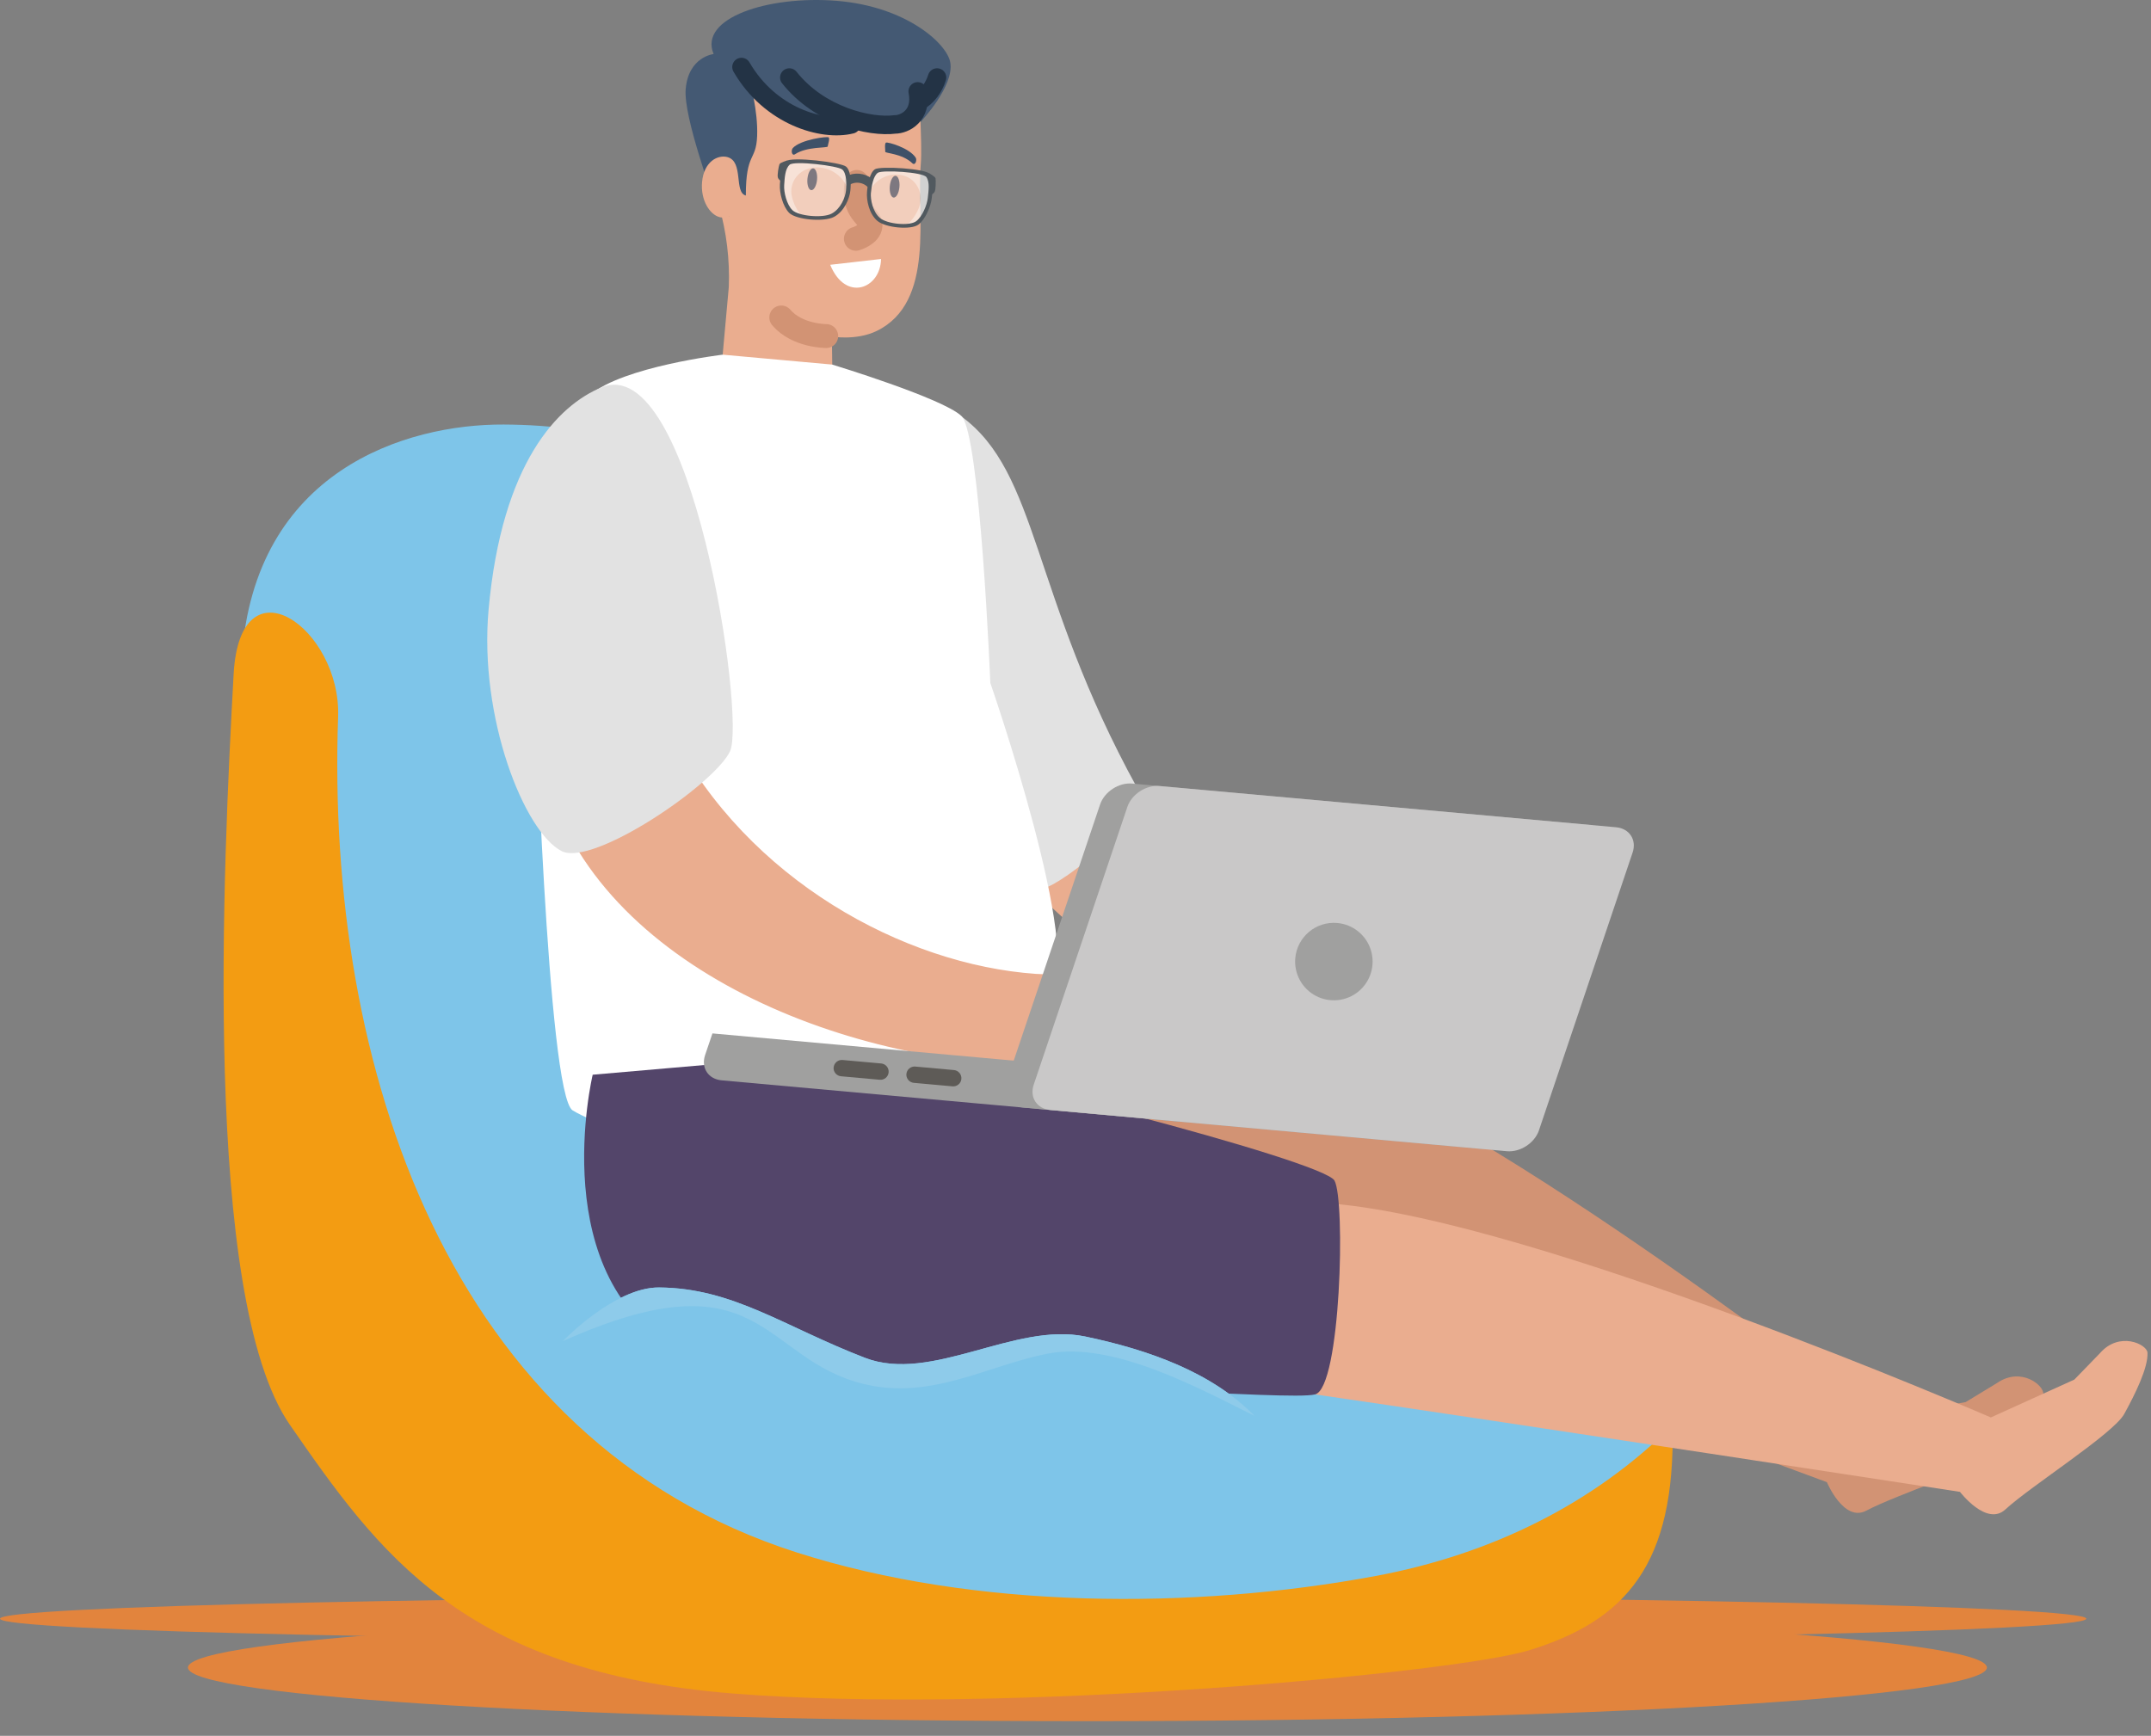 <svg width="534" height="431" viewBox="0 0 534 431" fill="none" xmlns="http://www.w3.org/2000/svg">
<rect x="0" y="0" width="534" height="431" fill="#808080" stroke="none"/>
<g id="relaxed Man">
<g id="shadow">
<path id="Vector" d="M517.942 401.92C517.942 405.039 402.002 407.558 258.968 407.558C115.934 407.558 0 405.034 0 401.92C0 398.805 115.939 396.276 258.973 396.276C402.008 396.276 517.942 398.805 517.942 401.92Z" fill="#E2843D"/>
<path id="Vector_2" d="M493.257 414.044C493.257 421.4 393.276 427.359 269.957 427.359C146.637 427.359 46.657 421.4 46.657 414.044C46.657 406.687 146.635 400.734 269.957 400.734C393.278 400.734 493.257 406.692 493.257 414.044Z" fill="#E2843D"/>
</g>
<g id="chair">
<path id="Vector_3" d="M125.025 105.409C100.832 105.291 63.095 116.792 60.014 163.397C56.933 210.001 50.335 318.107 71.865 349.932C93.394 381.757 113.934 411.759 181.103 417.883C248.272 424.008 360.364 414.855 378.912 409.373C403.778 402.035 416.315 387.656 415.065 350.496C414.222 325.414 394.829 301.887 363.89 294.555C332.952 287.222 281.539 251.751 248.275 230.556C215.011 209.36 196.057 159.52 187.555 139.578C175.441 111.155 149.211 105.535 125.025 105.409Z" fill="#7EC5E9"/>
<path id="Vector_4" d="M341.472 391.322C296.219 399.75 241.982 399.623 197.783 385.469C111.042 357.693 80.873 264.469 83.941 177.957C84.714 156.137 59.603 138.122 57.999 167.385C55.443 214.022 50.073 322.196 71.961 353.775C93.85 385.354 114.728 415.131 181.962 420.495C249.196 425.859 361.177 415.437 379.662 409.745C403.657 402.359 415.978 388.45 415.221 353.852C395.862 373.206 370.392 385.938 341.472 391.322Z" fill="#F39C12"/>
</g>
<g id="face">
<path id="Vector_5" d="M217.656 82.172C212.608 84.633 206.52 83.565 206.52 83.565L206.611 90.521L202.743 109.708L179.409 88.062L180.928 71.269C181.192 64.466 180.371 57.665 178.497 51.12C175.294 40.202 173.917 39.583 175.897 27.35C178.416 11.948 209.824 10.365 209.824 10.365L226.939 14.638C229.001 25.366 228.314 23.893 228.52 30.303C228.613 33.277 228.837 37.951 228.577 40.943C227.522 53.208 232.302 75.018 217.656 82.172Z" fill="#EAAD8F"/>
<path id="Vector_6" d="M177.163 13.416C173.389 4.5 190.663 -1.172 207.731 0.206C224.912 1.591 235.066 10.765 235.91 15.483C236.971 21.42 228.517 30.3 228.517 30.3L228.034 24.241C228.034 24.241 223.401 27.971 216.39 28.26C206.361 28.678 186.145 20.295 186.145 20.295C186.145 20.295 188.209 27.399 187.965 33.771C187.72 40.142 185.16 37.712 185.162 48.549C184.679 52.989 178.814 55.947 177.839 51.96C177.059 48.729 169.63 29.084 170.228 22.096C170.93 14.069 177.163 13.416 177.163 13.416Z" fill="#445973"/>
<path id="Vector_7" d="M185.175 48.549C189.633 49.638 181.97 54.788 178.622 53.909C176.23 53.278 173.883 49.75 174.296 45.178C174.751 40.137 178.164 38.375 180.553 38.996C184.723 40.088 182.129 47.8 185.175 48.549Z" fill="#EAAD8F"/>
<path id="Vector_8" d="M202.837 44.616C202.701 46.106 202.057 47.27 201.399 47.216C200.741 47.161 200.315 45.895 200.45 44.406C200.585 42.916 201.23 41.757 201.888 41.806C202.545 41.855 202.972 43.127 202.837 44.616Z" fill="#271E2B"/>
<path id="Vector_9" d="M197.37 38.294C200.32 36.337 205.444 36.781 205.48 36.373C205.517 35.965 206.073 34.41 205.719 34.109C205.366 33.807 198.82 34.642 196.834 36.747C196.304 37.314 196.567 38.835 197.37 38.294Z" fill="#3F5168"/>
<path id="Vector_10" d="M220.901 46.249C220.768 47.738 221.192 48.999 221.85 49.059C222.507 49.118 223.149 47.954 223.287 46.459C223.425 44.964 222.996 43.711 222.336 43.652C221.675 43.592 221.036 44.757 220.901 46.249Z" fill="#271E2B"/>
<path id="Vector_11" d="M226.505 40.543C223.953 38.094 219.746 38.084 219.772 37.683C219.798 37.283 219.544 35.648 219.944 35.416C220.344 35.185 225.733 36.7 227.314 39.129C227.735 39.765 227.199 41.211 226.505 40.543Z" fill="#3F5168"/>
<path id="Vector_12" d="M212.702 45.175C211.29 52.82 216.263 53.655 216.117 55.981C215.972 58.308 212.478 59.291 212.478 59.291" stroke="#D29374" stroke-width="5.93" stroke-miterlimit="10" stroke-linecap="round"/>
<path id="Vector_13" d="M206.102 65.745C209.928 75.103 218.603 71.688 218.725 64.308L206.102 65.745Z" fill="white"/>
<path id="Vector_14" d="M193.957 78.826C197.908 83.479 205.116 83.44 205.116 83.44" stroke="#D29374" stroke-width="5.93" stroke-miterlimit="10" stroke-linecap="round"/>
<path id="Vector_15" d="M228 25.226C230.145 24.101 231.85 21.779 232.627 19.247" stroke="#233345" stroke-width="4.59" stroke-miterlimit="10" stroke-linecap="round"/>
<path id="Vector_16" d="M186.493 18.66C187.237 21.576 189.68 23.401 191.885 25.26C194.295 27.288 197.136 28.616 199.943 29.679C202.915 30.8 205.883 31.203 209.12 31.187C210.679 31.187 212.042 30.251 213.567 30.311C215.023 30.365 216.58 30.761 218.13 30.901C220.633 31.127 224.431 30.792 226.329 28.871C228.226 26.95 228.023 24.238 228.023 24.238C228.023 24.238 226.368 21.675 224.693 21.007C219.97 19.135 214.722 19.058 209.957 17.259C207.157 16.206 205.322 13.669 202.48 12.733C200.728 12.141 198.844 12.059 197.047 12.496C195.789 12.834 194.424 13.692 193.125 13.762L186.493 18.66Z" fill="#445973"/>
<path id="Vector_17" d="M184.078 16.642C191.162 28.86 204.188 32.702 211.35 30.888" stroke="#233345" stroke-width="4.59" stroke-miterlimit="10" stroke-linecap="round"/>
<path id="Vector_18" d="M195.953 19.25C203.492 28.767 215.93 31.696 222.208 30.893C224.524 30.893 229.009 28.79 227.826 22.689" stroke="#233345" stroke-width="4.59" stroke-miterlimit="10" stroke-linecap="round"/>
<path id="Vector_19" opacity="0.4" d="M206.624 53.257C204.334 54.484 198.046 53.915 196.486 52.342C195.053 50.904 194.266 47.754 194.406 45.926C194.541 44.034 194.606 41.793 195.794 40.675C196.982 39.557 208.254 40.935 209.374 41.9C210.495 42.864 210.495 45.666 210.331 47.299C210.141 49.072 208.961 52.009 206.624 53.257Z" fill="white"/>
<path id="Vector_20" opacity="0.4" d="M196.616 48.908C195.745 45.24 198.37 41.933 202.041 41.614C203.784 41.442 205.536 41.839 207.035 42.744C208.534 43.65 209.7 45.016 210.359 46.639C210.453 44.996 210.333 42.739 209.351 41.9C208.23 40.93 196.959 39.56 195.771 40.675C194.583 41.79 194.518 44.034 194.383 45.926C194.25 47.746 195.038 50.904 196.462 52.342C196.933 52.815 197.835 53.189 198.921 53.462C197.803 52.148 197.012 50.587 196.616 48.908Z" fill="white"/>
<path id="Vector_21" d="M210.058 41.38C208.823 40.311 196.444 38.801 195.139 40.031C193.834 41.26 193.761 43.722 193.613 45.801C193.47 47.811 194.333 51.261 195.906 52.846C197.635 54.575 204.534 55.186 207.05 53.852C209.619 52.48 210.916 49.254 211.111 47.307C211.287 45.516 211.293 42.453 210.058 41.38ZM206.468 53.036C204.261 54.219 198.207 53.673 196.691 52.155C195.313 50.774 194.554 47.736 194.679 45.971C194.809 44.151 194.871 41.988 196.018 40.912C197.164 39.836 208.022 41.159 209.104 42.092C210.185 43.025 210.185 45.731 210.027 47.291C209.858 49.004 208.719 51.832 206.468 53.036Z" fill="#51595F"/>
<path id="Vector_22" d="M194.224 45.23C194.224 45.23 193.301 44.691 193.112 44.078C192.922 43.465 193.317 41.276 193.499 40.8C193.681 40.324 195.456 39.854 195.456 39.854L194.224 45.23Z" fill="#51595F"/>
<path id="Vector_23" opacity="0.4" d="M218.26 54.31C220.121 55.908 225.897 56.431 227.589 55.152C229.131 53.985 230.384 51.019 230.579 49.197C230.784 47.309 231.099 45.092 230.228 43.787C229.357 42.482 218.92 41.894 217.75 42.659C216.58 43.423 216.089 46.173 215.954 47.808C215.8 49.584 216.362 52.677 218.26 54.31Z" fill="white"/>
<path id="Vector_24" opacity="0.4" d="M228.055 51.749C229.464 48.284 227.67 44.575 224.415 43.633C221.161 42.692 217.797 44.114 216.019 47.148C216.216 45.516 216.71 43.322 217.747 42.659C218.928 41.894 229.354 42.479 230.225 43.787C231.096 45.094 230.782 47.309 230.576 49.197C230.381 51.016 229.128 53.985 227.587 55.152C227.067 55.537 226.199 55.752 225.172 55.831C226.434 54.71 227.42 53.313 228.055 51.749Z" fill="white"/>
<path id="Vector_25" d="M215.241 47.678C215.08 49.631 215.699 53.028 217.784 54.822C219.827 56.579 226.172 57.161 228.034 55.747C229.723 54.468 231.101 51.209 231.317 49.204C231.543 47.125 231.899 44.697 230.932 43.264C229.965 41.832 218.509 41.185 217.209 42.024C215.91 42.864 215.374 45.885 215.241 47.678ZM216.221 47.855C216.351 46.275 216.812 43.626 217.948 42.89C219.084 42.154 229.126 42.716 229.989 43.979C230.852 45.243 230.522 47.374 230.327 49.191C230.137 50.949 228.928 53.811 227.444 54.931C225.814 56.163 220.248 55.661 218.452 54.12C216.656 52.578 216.068 49.566 216.208 47.855H216.221Z" fill="#51595F"/>
<path id="Vector_26" d="M230.839 48.536C230.839 48.536 231.769 48.167 232.045 47.598C232.32 47.029 232.341 44.801 232.255 44.301C232.17 43.802 230.654 43.033 230.654 43.033L230.839 48.536Z" fill="#51595F"/>
<path id="Vector_27" d="M215.761 46.405C215.832 45.676 216.065 44.973 216.442 44.346C215.55 43.658 214.48 43.237 213.358 43.132C212.236 43.027 211.107 43.243 210.102 43.753C210.45 44.483 210.619 45.285 210.596 46.093C211.356 45.529 212.303 45.277 213.243 45.388C214.183 45.5 215.045 45.967 215.652 46.693L215.751 46.612C215.761 46.532 215.743 46.47 215.761 46.405Z" fill="#51595F"/>
</g>
<g id="body">
<path id="Vector_28" d="M334.745 265.046C347.545 267.906 356.607 268.223 358.14 268.267C359.477 268.309 360.295 266.143 358.879 265.811C356.706 265.291 347.563 263.429 347.563 263.429C347.563 263.429 359.638 264.953 362.245 265.202C364.852 265.452 365.567 261.654 362.877 261.303C359.586 260.887 347.54 259.247 347.54 259.247C347.54 259.247 362.653 259.629 364.852 259.689C367.052 259.748 368.125 255.087 364.525 254.929C360.925 254.77 346.692 253.86 346.692 253.86C346.692 253.86 359.23 253.016 361.905 252.857C364.579 252.698 364.969 248.453 361.023 248.3C357.077 248.147 344.415 247.866 344.415 247.866L337.916 245.703C337.916 245.703 341.072 244.733 344.311 244.084C347.23 243.501 346.328 238.068 341.878 238.859C337.427 239.649 332.652 241.871 324.328 238.211C294.197 224.982 264.846 192.129 259.371 151.402C255.212 120.556 222.848 132.85 226.56 164.517C232.242 213.045 288.119 254.659 334.745 265.046Z" fill="#EAAD8F"/>
<path id="Vector_29" d="M259.174 220.521C254.494 221.52 238.039 199.699 238.039 199.699C238.039 199.699 204.391 78.545 238.559 103.321C257.965 117.39 255.818 147.459 282.309 195.639C285.92 202.184 263.866 219.515 259.174 220.521Z" fill="#E2E2E2"/>
<path id="Vector_30" d="M194.149 244.822C194.149 244.822 321.118 263.648 327.843 268.335C334.568 273.022 324.742 298.211 318.409 301.993C312.077 305.776 195.758 307.408 195.758 307.408L194.149 244.822Z" fill="#3A2F4D"/>
<path id="Vector_31" d="M142.169 275.712C151.696 281.491 190.497 293.444 217.607 276.323C222.323 273.344 221.285 269.325 231.645 262.41C241.679 255.711 258.204 249.012 260.64 246.522C269.439 237.525 245.856 169.576 245.856 169.576C245.856 169.576 243.332 107.707 238.676 103.288C234.021 98.868 206.611 90.524 206.611 90.524L179.41 88.065C179.41 88.065 154.753 91.007 146.484 98.039C138.215 105.071 132.706 166.589 132.706 166.589C132.706 166.589 135.865 271.886 142.169 275.712Z" fill="white"/>
<path id="Vector_32" d="M276.039 263.541C289.053 261.914 297.694 259.163 299.141 258.693C300.415 258.282 300.441 255.966 299.009 256.13C296.789 256.372 287.553 257.705 287.553 257.705C287.553 257.705 299.435 255.067 301.975 254.422C304.515 253.777 303.906 249.961 301.257 250.549C298.018 251.266 286.115 253.785 286.115 253.785L302.565 248.365C304.66 247.679 304.096 242.929 300.652 243.995C297.207 245.061 283.495 248.999 283.495 248.999C283.495 248.999 295.016 243.98 297.48 242.927C299.945 241.874 298.879 237.749 295.115 238.937C291.351 240.125 279.333 244.136 279.333 244.136L272.491 244.284C272.491 244.284 275.137 242.311 277.966 240.608C280.521 239.074 277.838 234.265 273.916 236.506C269.993 238.747 266.244 242.451 257.175 241.814C224.355 239.498 185.646 218.468 166.763 181.973C152.465 154.324 126.122 176.813 140.294 205.369C162.008 249.137 228.642 269.478 276.039 263.541Z" fill="#EAAD8F"/>
<path id="Vector_33" d="M139.434 211.329C147.165 215.281 177.278 194.817 181.224 186.566C185.17 178.315 171.808 86.942 149.33 96.186C138.628 100.589 124.598 114.72 121.294 151.374C118.871 178.227 130.203 206.614 139.434 211.329Z" fill="#E2E2E2"/>
</g>
<g id="allMain">
<path id="Vector_34" d="M463.336 375.084C470.955 371.001 494.01 363.6 497.855 359.5C501.7 355.401 506.478 349.882 507.239 346.222C507.663 344.176 501.835 339.175 495.716 343.438L487.985 348.14L465.577 352.058C465.577 352.058 371.552 278.309 323.122 261.334C274.693 244.359 254.513 290.238 296.253 307.707C345.619 328.373 453.538 368.016 453.538 368.016C453.538 368.016 457.75 378.082 463.336 375.084Z" fill="#D29374"/>
<path id="Vector_35" d="M497.837 374.799C504.19 368.939 524.656 356.007 527.362 351.075C530.069 346.144 533.308 339.609 533.126 335.873C533.027 333.793 526.13 330.414 521.272 336.055L514.963 342.554L494.239 351.949C494.239 351.949 381.908 303.174 330.775 298.861C279.642 294.548 278.067 339.224 322.849 345.702C375.815 353.363 486.578 370.426 486.578 370.426C486.578 370.426 493.176 379.093 497.837 374.799Z" fill="#EAAD8F"/>
<path id="Vector_36" d="M169.209 335.577C134.895 317.877 147.141 266.85 147.141 266.85L211.267 261.282C238.539 264.854 328.54 288.177 331.293 293.132C334.045 298.086 332.868 344.537 326.496 346.222C320.125 347.906 258.129 341.998 222.655 345.946C212.364 347.09 179.352 340.81 169.209 335.577Z" fill="#53456A"/>
<path id="Vector_37" d="M249.857 268.714C248.796 271.867 250.637 274.693 253.951 274.992L367.33 285.234C370.644 285.533 374.226 283.199 375.29 280.035L398.535 211.08C399.595 207.929 397.755 205.101 394.44 204.799L281.062 194.557C277.747 194.258 274.165 196.598 273.102 199.756L249.857 268.714Z" fill="#A0A09F"/>
<path id="Vector_38" d="M176.87 256.595L302.3 267.927L300.48 273.287C299.417 276.443 295.837 278.777 292.52 278.486L179.142 268.244C175.827 267.945 173.984 265.124 175.047 261.963L176.87 256.595Z" fill="#A0A09F"/>
<path id="Vector_39" d="M256.629 269.325C255.565 272.478 257.409 275.304 260.72 275.603L374.099 285.845C377.413 286.144 380.996 283.81 382.061 280.646L405.304 211.691C406.367 208.538 404.524 205.712 401.21 205.408L287.834 195.166C284.517 194.867 280.934 197.206 279.871 200.365L256.629 269.325Z" fill="#C9C8C8"/>
<path id="Vector_40" d="M321.563 237.878C321.389 239.774 321.782 241.678 322.691 243.35C323.6 245.022 324.985 246.387 326.67 247.271C328.355 248.156 330.265 248.521 332.157 248.32C334.05 248.119 335.84 247.361 337.301 246.142C338.763 244.923 339.83 243.297 340.368 241.472C340.905 239.646 340.889 237.702 340.321 235.885C339.753 234.069 338.659 232.462 337.177 231.267C335.695 230.073 333.893 229.345 331.997 229.175C329.46 228.948 326.936 229.737 324.98 231.369C323.024 233.001 321.795 235.342 321.563 237.878Z" fill="#A0A09F"/>
<path id="Vector_41" d="M225.021 266.661C224.973 267.197 225.139 267.73 225.483 268.144C225.828 268.558 226.323 268.818 226.859 268.868L236.461 269.736C236.998 269.784 237.532 269.617 237.946 269.272C238.36 268.927 238.62 268.432 238.668 267.895C238.715 267.359 238.548 266.826 238.202 266.412C237.857 265.999 237.362 265.74 236.825 265.691L227.225 264.825C226.96 264.801 226.693 264.829 226.438 264.908C226.184 264.987 225.948 265.116 225.743 265.286C225.538 265.457 225.369 265.666 225.245 265.902C225.121 266.137 225.045 266.395 225.021 266.661Z" fill="#5E5B57"/>
<path id="Vector_42" d="M206.949 265.028C206.901 265.564 207.067 266.098 207.412 266.512C207.756 266.925 208.251 267.186 208.787 267.235L218.405 268.103C218.671 268.127 218.938 268.098 219.193 268.018C219.447 267.938 219.683 267.809 219.888 267.638C220.092 267.467 220.261 267.257 220.384 267.021C220.508 266.784 220.583 266.526 220.607 266.26C220.631 265.995 220.602 265.728 220.523 265.473C220.444 265.219 220.315 264.983 220.144 264.779C219.974 264.574 219.764 264.405 219.528 264.282C219.292 264.158 219.034 264.082 218.769 264.058L209.166 263.193C208.631 263.144 208.098 263.31 207.685 263.654C207.271 263.999 207.012 264.493 206.962 265.028H206.949Z" fill="#5E5B57"/>
<path id="Vector_43" d="M163.62 319.678C182.001 319.813 194.671 329.419 214.737 337.147C231.26 343.511 251.937 328.202 269.39 331.849C285.19 335.156 300.87 340.734 311.432 351.548C298.063 344.943 274.742 345.606 258.456 348.816C243.413 351.785 230.641 361.055 213.874 356.935C188.381 350.67 171.541 360.543 139.722 333.019C139.722 333.008 152.562 319.597 163.62 319.678Z" fill="#7EC5E9"/>
<path id="Vector_44" d="M163.62 319.678C182.001 319.813 194.671 329.419 214.737 337.147C231.26 343.511 251.937 328.202 269.39 331.849C285.19 335.156 300.87 340.734 311.432 351.548C298.063 344.943 276.338 332.904 260.047 336.115C245.004 339.081 231.122 347.74 214.347 343.62C188.856 337.355 189.293 310.821 139.722 333.008C139.722 333.008 152.562 319.597 163.62 319.678Z" fill="#8ECBEA"/>
</g>
</g>
</svg>
